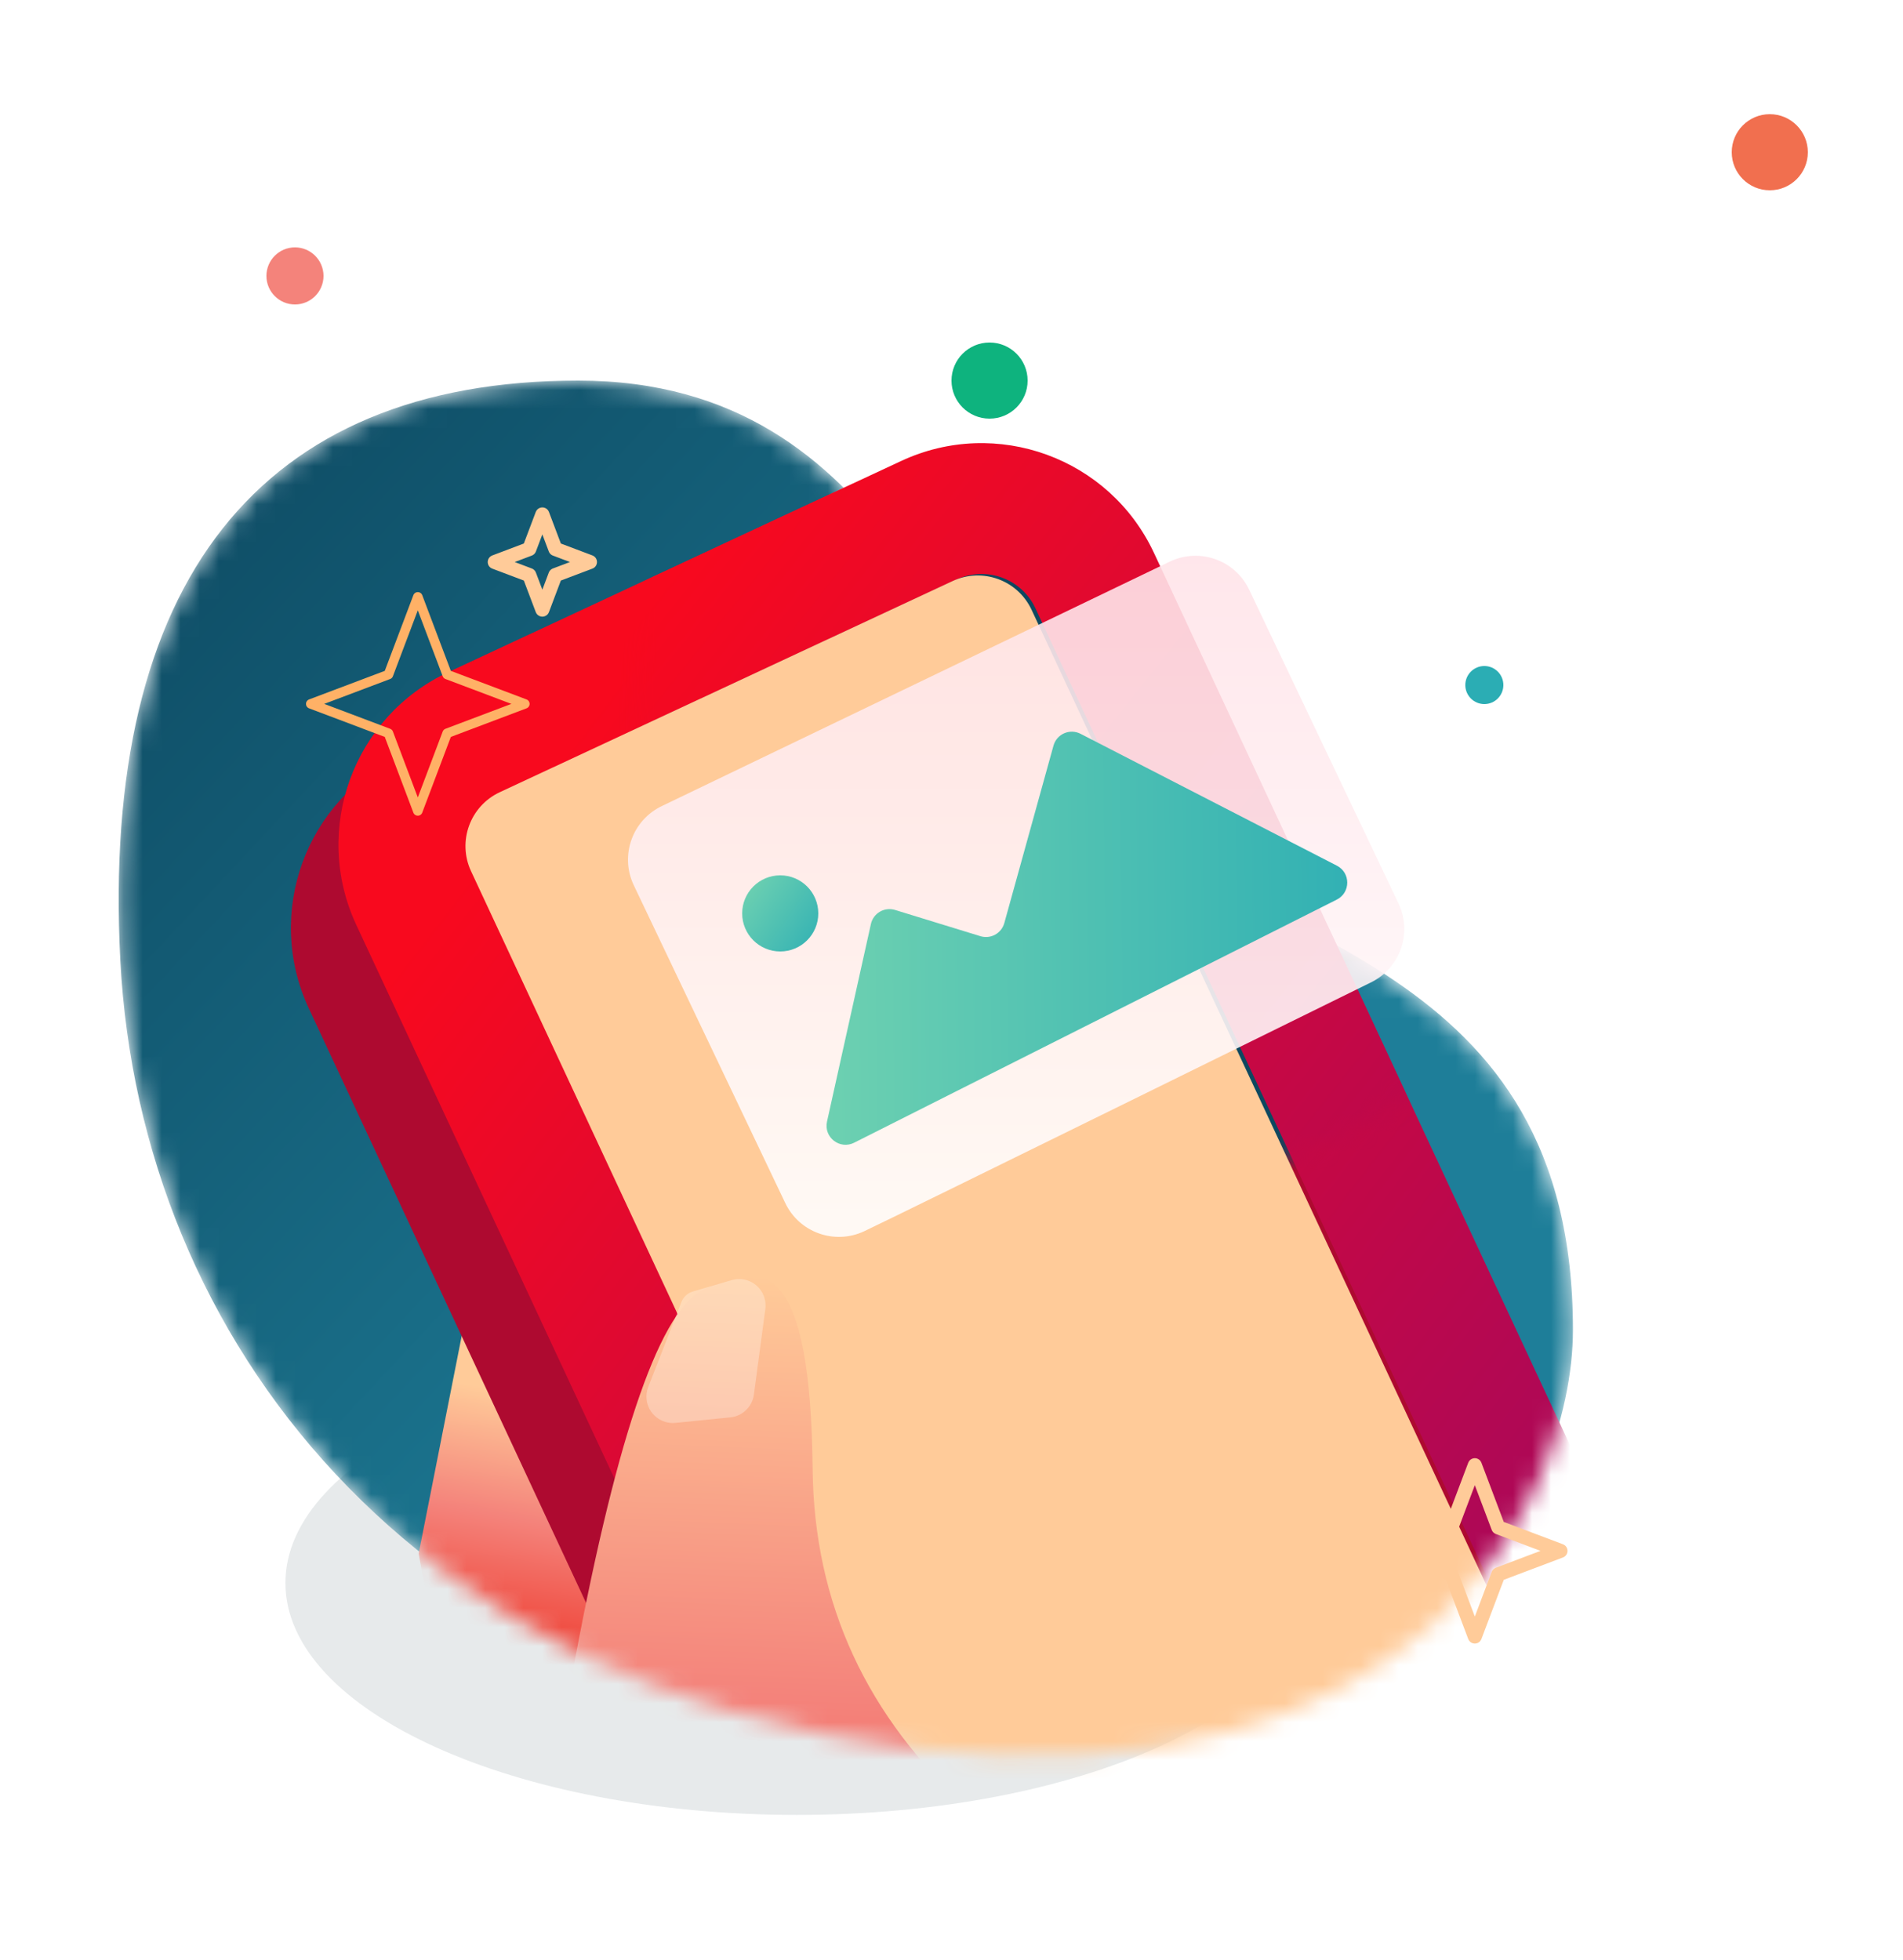 <svg width="100" height="103" viewBox="0 0 100 103" fill="none" xmlns="http://www.w3.org/2000/svg">
<g opacity="0.1" filter="url(#filter0_f)">
<path d="M41.875 95.375C56.718 95.375 68.75 89.918 68.75 83.188C68.75 76.457 56.718 71 41.875 71C27.032 71 15 76.457 15 83.188C15 89.918 27.032 95.375 41.875 95.375Z" fill="#062430"/>
</g>
<mask id="mask0" style="mask-type:alpha" maskUnits="userSpaceOnUse" x="6" y="20" width="77" height="73">
<path d="M48.015 91.875C74.472 95 82.656 78.75 82.656 69.887C82.656 50.476 66.285 49.642 56.794 42.054C49.645 36.338 47.026 20 30.38 20C13.673 20 5.284 30.583 6.323 50.476C7.362 70.369 21.558 88.75 48.015 91.875Z" fill="white"/>
</mask>
<g mask="url(#mask0)">
<path d="M48.015 91.875C74.472 95 82.656 78.75 82.656 69.887C82.656 50.476 66.285 49.642 56.794 42.054C49.645 36.338 47.026 20 30.38 20C13.673 20 5.284 30.583 6.323 50.476C7.362 70.369 21.558 88.75 48.015 91.875Z" fill="url(#paint0_linear)"/>
<path d="M24.5 69L22 81.643L23.864 91.972L45.311 96.328L58.282 87.916L24.5 69Z" fill="url(#paint1_linear)"/>
<path d="M21.063 39.695L44.853 28.601C49.859 26.268 55.809 28.433 58.142 33.439L82.179 84.984C84.513 89.99 82.348 95.939 77.342 98.274L53.552 109.368C48.545 111.701 42.596 109.536 40.262 104.53L16.225 52.984C13.892 47.979 16.057 42.029 21.063 39.695ZM23.968 45.926C22.404 46.655 21.727 48.514 22.457 50.079L46.493 101.625C47.222 103.189 49.082 103.866 50.646 103.137L74.437 92.043C76 91.314 76.677 89.454 75.948 87.89L51.912 36.344C51.182 34.779 49.323 34.103 47.758 34.832L23.968 45.926V45.926Z" fill="#AE0A30"/>
<path d="M23.562 35.32L47.353 24.227C52.358 21.892 58.308 24.058 60.642 29.063L84.678 80.61C87.013 85.615 84.847 91.565 79.841 93.899L56.051 104.993C51.045 107.327 45.096 105.161 42.762 100.156L18.725 48.609C16.391 43.604 18.556 37.654 23.562 35.32ZM26.468 41.551C24.904 42.28 24.227 44.14 24.956 45.704L48.992 97.25C49.722 98.814 51.581 99.491 53.145 98.762L76.936 87.668C78.5 86.939 79.177 85.079 78.448 83.515L54.411 31.969C53.682 30.405 51.822 29.728 50.258 30.457L26.468 41.551Z" fill="url(#paint2_linear)"/>
<path d="M26.265 41.63C24.701 42.359 24.024 44.218 24.753 45.782L48.79 97.328C49.52 98.893 51.379 99.57 52.943 98.84L76.734 87.746C78.298 87.017 78.975 85.158 78.245 83.593L54.209 32.047C53.479 30.483 51.62 29.806 50.056 30.536L26.265 41.63Z" fill="#FFCB99"/>
<path d="M30 88.364C32.27 75.945 34.552 69.099 36.847 67.829C40.288 65.923 42.591 66.634 42.703 77.213C42.778 84.266 45.544 90.248 51 95.157C46.141 98.969 43.761 100.969 43.858 101.157C47.471 108.132 42.852 107.043 30 97.891V88.364Z" fill="url(#paint3_linear)"/>
<path fill-rule="evenodd" clip-rule="evenodd" d="M36.413 67.868L38.45 67.271C39.187 67.056 39.958 67.478 40.173 68.215C40.228 68.401 40.243 68.596 40.217 68.789L39.616 73.287C39.531 73.924 39.018 74.421 38.378 74.484L35.496 74.774C34.733 74.85 34.053 74.293 33.976 73.53C33.954 73.311 33.984 73.091 34.064 72.886L35.809 68.419C35.914 68.152 36.137 67.948 36.412 67.868H36.413Z" fill="white" fill-opacity="0.295"/>
</g>
<mask id="mask1" style="mask-type:alpha" maskUnits="userSpaceOnUse" x="33" y="10" width="53" height="53">
<path d="M59.237 62.172C73.597 62.172 85.237 50.531 85.237 36.172C85.237 21.812 73.597 10.172 59.237 10.172C44.878 10.172 33.237 21.812 33.237 36.172C33.237 50.531 44.878 62.172 59.237 62.172Z" fill="white"/>
</mask>
<g mask="url(#mask1)">
<path d="M21.064 39.695L44.854 28.601C49.86 26.267 55.809 28.432 58.143 33.439L82.18 84.984C84.514 89.99 82.349 95.939 77.343 98.274L53.553 109.367C48.546 111.701 42.597 109.536 40.263 104.53L16.226 52.984C13.893 47.979 16.058 42.029 21.064 39.695ZM23.969 45.926C22.405 46.655 21.728 48.514 22.458 50.079L46.494 101.625C47.223 103.189 49.083 103.866 50.647 103.137L74.438 92.043C76.001 91.314 76.678 89.454 75.949 87.89L51.913 36.344C51.183 34.779 49.324 34.102 47.759 34.832L23.969 45.925V45.926Z" fill="#0D4860"/>
<path d="M23.563 35.32L47.354 24.226C52.359 21.892 58.309 24.058 60.643 29.063L84.679 80.609C87.013 85.615 84.848 91.564 79.842 93.899L56.052 104.992C51.046 107.327 45.097 105.161 42.763 100.155L18.726 48.609C16.392 43.604 18.557 37.654 23.563 35.32ZM26.469 41.551C24.905 42.28 24.228 44.14 24.957 45.704L48.993 97.25C49.723 98.814 51.582 99.491 53.146 98.761L76.937 87.668C78.501 86.939 79.178 85.079 78.448 83.515L54.412 31.969C53.683 30.405 51.823 29.728 50.259 30.457L26.469 41.551Z" fill="url(#paint4_linear)"/>
<path d="M26.266 41.629C24.702 42.359 24.025 44.218 24.754 45.782L48.791 97.328C49.521 98.892 51.38 99.569 52.944 98.84L76.734 87.746C78.299 87.017 78.976 85.157 78.246 83.593L54.209 32.047C53.48 30.482 51.621 29.806 50.057 30.536L26.266 41.629Z" fill="#FFCB99"/>
</g>
<path d="M34.805 42.347C33.241 43.077 32.564 44.936 33.294 46.5L41.252 63.195C41.981 64.759 43.84 65.436 45.404 64.707C46.968 63.978 71.988 51.653 71.988 51.653C73.552 50.924 74.229 49.064 73.5 47.5L65.653 31.011C64.923 29.447 63.064 28.77 61.5 29.5L34.805 42.347Z" fill="url(#paint5_linear)" fill-opacity="0.9"/>
<path d="M45.765 48.557L43.458 58.941C43.275 59.764 44.13 60.431 44.884 60.051L70.246 47.275C70.976 46.907 70.98 45.867 70.253 45.493L56.78 38.562C56.217 38.272 55.529 38.573 55.359 39.184L52.775 48.509C52.624 49.052 52.055 49.363 51.517 49.197L47.035 47.819C46.477 47.647 45.892 47.988 45.765 48.557Z" fill="url(#paint6_linear)"/>
<circle cx="41" cy="48" r="2" fill="url(#paint7_linear)"/>
<path d="M20.413 38.532L16.33 36.99L20.413 35.449L21.955 31.366L23.497 35.449L27.58 36.99L23.497 38.532L21.955 42.615L20.413 38.532Z" stroke="#FFB166" stroke-width="0.5" stroke-linecap="round" stroke-linejoin="round"/>
<path d="M76.266 82.733L73 81.5L76.266 80.266L77.5 77L78.734 80.266L82 81.5L78.734 82.733L77.5 86L76.266 82.733Z" stroke="#FFCB99" stroke-width="0.741" stroke-linecap="round" stroke-linejoin="round"/>
<path d="M27.814 30.221L26 29.536L27.814 28.85L28.5 27.036L29.185 28.85L31 29.535L29.185 30.221L28.5 32.035L27.814 30.221Z" stroke="#FFCB99" stroke-width="0.741" stroke-linecap="round" stroke-linejoin="round"/>
<path d="M52 22C53.105 22 54 21.105 54 20C54 18.895 53.105 18 52 18C50.895 18 50 18.895 50 20C50 21.105 50.895 22 52 22Z" fill="#0EB37E"/>
<path d="M78 37C78.552 37 79 36.552 79 36C79 35.448 78.552 35 78 35C77.448 35 77 35.448 77 36C77 36.552 77.448 37 78 37Z" fill="#2BADB4"/>
<path d="M93 10C94.105 10 95 9.105 95 8C95 6.895 94.105 6 93 6C91.895 6 91 6.895 91 8C91 9.105 91.895 10 93 10Z" fill="#F16F4F"/>
<path d="M15.5 16C16.328 16 17 15.328 17 14.5C17 13.672 16.328 13 15.5 13C14.672 13 14 13.672 14 14.5C14 15.328 14.672 16 15.5 16Z" fill="#F4837B"/>
<defs>
<filter id="filter0_f" x="7.592" y="63.592" width="68.566" height="39.191" filterUnits="userSpaceOnUse" color-interpolation-filters="sRGB">
<feFlood flood-opacity="0" result="BackgroundImageFix"/>
<feBlend mode="normal" in="SourceGraphic" in2="BackgroundImageFix" result="shape"/>
<feGaussianBlur stdDeviation="3.704" result="effect1_foregroundBlur"/>
</filter>
<linearGradient id="paint0_linear" x1="83" y1="92" x2="6" y2="20" gradientUnits="userSpaceOnUse">
<stop offset="0.354" stop-color="#1E7E99"/>
<stop offset="1" stop-color="#0D4860"/>
</linearGradient>
<linearGradient id="paint1_linear" x1="23.841" y1="87.707" x2="26.505" y2="73.076" gradientUnits="userSpaceOnUse">
<stop stop-color="#EE3124"/>
<stop offset="0.562" stop-color="#F4837B"/>
<stop offset="1" stop-color="#FFCB99"/>
</linearGradient>
<linearGradient id="paint2_linear" x1="36" y1="31" x2="89.915" y2="72.438" gradientUnits="userSpaceOnUse">
<stop stop-color="#F8091E"/>
<stop offset="1" stop-color="#A9085A"/>
</linearGradient>
<linearGradient id="paint3_linear" x1="38.221" y1="117.434" x2="40.219" y2="67.056" gradientUnits="userSpaceOnUse">
<stop stop-color="#EE3124"/>
<stop offset="0.562" stop-color="#F4837B"/>
<stop offset="1" stop-color="#FFCB99"/>
</linearGradient>
<linearGradient id="paint4_linear" x1="34.5" y1="31" x2="84.613" y2="70.811" gradientUnits="userSpaceOnUse">
<stop stop-color="#F8091E"/>
<stop offset="1" stop-color="#A9085A"/>
</linearGradient>
<linearGradient id="paint5_linear" x1="53.397" y1="29.206" x2="53.397" y2="65" gradientUnits="userSpaceOnUse">
<stop stop-color="#FFE4E9"/>
<stop offset="1" stop-color="white"/>
</linearGradient>
<linearGradient id="paint6_linear" x1="74" y1="47.5" x2="42.982" y2="47.839" gradientUnits="userSpaceOnUse">
<stop stop-color="#2BADB4"/>
<stop offset="1" stop-color="#6ED1B1"/>
</linearGradient>
<linearGradient id="paint7_linear" x1="43.667" y1="50" x2="39" y2="46.667" gradientUnits="userSpaceOnUse">
<stop stop-color="#2BADB4"/>
<stop offset="1" stop-color="#6ED1B1"/>
</linearGradient>
</defs>
</svg>
